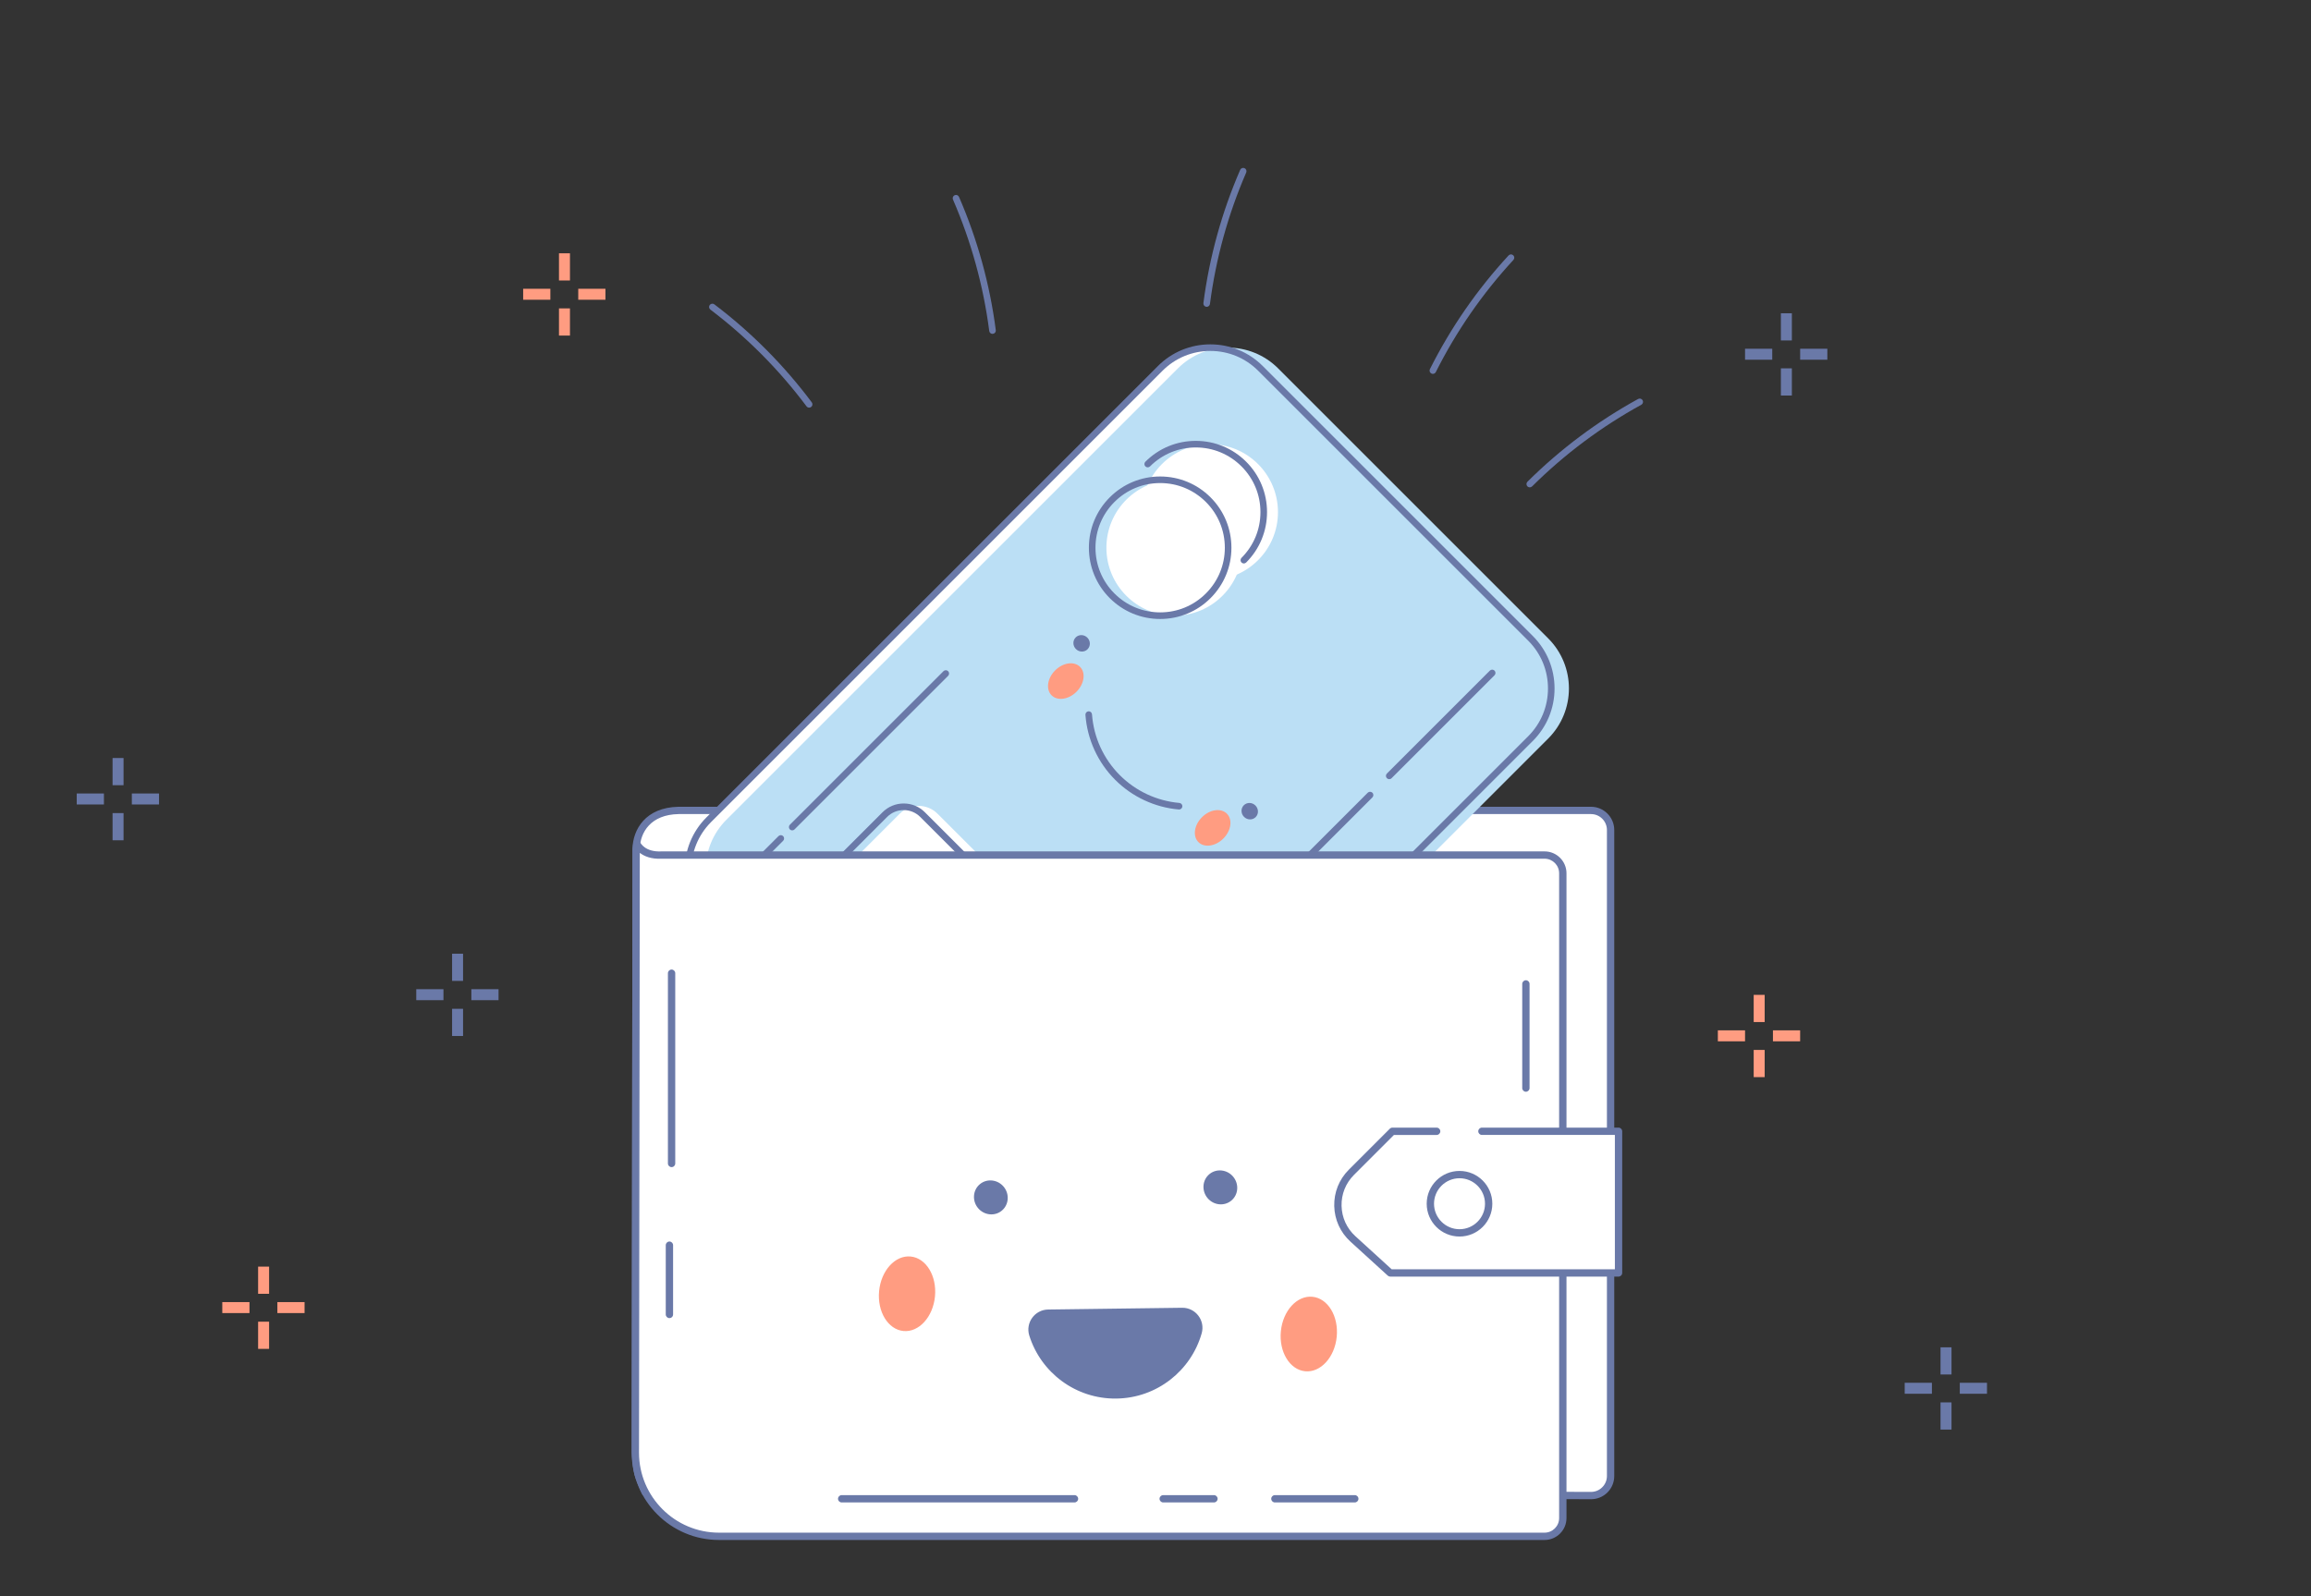 <?xml version="1.0" encoding="utf-8"?>
<!-- Generator: Adobe Illustrator 23.0.0, SVG Export Plug-In . SVG Version: 6.00 Build 0)  -->
<svg version="1.1" id="圖層_1" xmlns="http://www.w3.org/2000/svg" xmlns:xlink="http://www.w3.org/1999/xlink" x="0px" y="0px"
	 viewBox="0 0 1262.75 872.33" style="enable-background:new 0 0 1262.75 872.33;" xml:space="preserve">
<rect x="0" y="0" width="1262.75" height="872.33" fill="#333333" stroke="none"/>
<style type="text/css">
	.st0{fill:#FFFFFF;}
	.st1{fill:#6A79A8;}
	.st2{fill:#BBDFF5;}
	.st3{fill:#FF9C81;}
</style>
<g id="栝鍣_1_1_">
</g>
<g id="栝鍣_2">
</g>
<g>
	<path class="st0" d="M357.54,815.85l511.77,1.56c5.92,0.02,10.73-4.78,10.73-10.7V453.64c0-5.91-4.79-10.7-10.7-10.7H371.96h-1.18
		c-17.21,0.33-22.92,11.79-23.18,20.78v0.58l-0.43,329.68c0,0,0.4,8.85,1.92,13.11c1.51,4.27,3.57,8.61,3.57,8.61L357.54,815.85z"/>
	<g>
		<path class="st1" d="M869.34,819.41c-0.01,0-0.03,0-0.04,0l-511.77-1.56c-0.02,0-0.04,0-0.06,0l-4.89-0.15
			c-0.75-0.02-1.42-0.46-1.75-1.14c-0.09-0.18-2.11-4.48-3.64-8.79c-1.59-4.5-2.01-13.32-2.03-13.69l0.43-330.36
			c0.3-10.32,7.06-22.43,25.15-22.77h1.22h497.38c7,0,12.7,5.7,12.7,12.7v353.08c0,3.4-1.33,6.59-3.73,9
			C875.91,818.1,872.73,819.41,869.34,819.41z M357.57,813.85l511.74,1.56c0.01,0,0.02,0,0.03,0c2.32,0,4.5-0.9,6.14-2.54
			c1.65-1.64,2.56-3.83,2.56-6.16V453.64c0-4.8-3.9-8.7-8.7-8.7H370.78c-15.21,0.29-20.93,9.92-21.19,18.84v0.53l-0.43,329.67l0,0
			c0,0,0.41,8.51,1.8,12.44c1.01,2.85,2.29,5.77,2.98,7.31L357.57,813.85z"/>
	</g>
</g>
<path class="st0" d="M836.27,403.69L589.6,650.36c-15.14,15.14-39.68,15.14-54.81,0L387.27,502.84c-15.14-15.14-15.14-39.68,0-54.81
	l246.67-246.67c15.14-15.14,39.68-15.14,54.81,0l147.52,147.52C851.41,364.01,851.41,388.56,836.27,403.69z"/>
<path class="st2" d="M845.92,403.69L599.25,650.36c-15.14,15.14-39.68,15.14-54.81,0L396.92,502.84
	c-15.14-15.14-15.14-39.68,0-54.81l246.67-246.67c15.14-15.14,39.68-15.14,54.81,0l147.52,147.52
	C861.06,364.01,861.06,388.56,845.92,403.69z"/>
<g>
	<path class="st1" d="M562.2,663.52c-10.84,0-21.02-4.22-28.68-11.88L385.99,504.12c-15.81-15.81-15.81-41.54,0-57.36l246.67-246.67
		c7.66-7.66,17.85-11.88,28.68-11.88s21.01,4.22,28.68,11.88l147.52,147.52c7.66,7.66,11.88,17.85,11.88,28.68
		s-4.22,21.02-11.88,28.68L590.88,651.64C583.21,659.3,573.03,663.52,562.2,663.52z M661.35,191.81c-9.87,0-19.15,3.84-26.14,10.83
		L388.54,449.3c-14.41,14.41-14.41,37.85,0,52.27l147.52,147.52c6.98,6.98,16.26,10.83,26.14,10.83c9.87,0,19.15-3.84,26.14-10.83
		L835,402.42c6.98-6.98,10.83-16.26,10.83-26.14c0-9.87-3.84-19.15-10.83-26.14L687.47,202.63
		C680.5,195.65,671.22,191.81,661.35,191.81z"/>
</g>
<g>
	<path class="st1" d="M432.86,453.85c-0.46,0-0.92-0.18-1.27-0.53c-0.7-0.7-0.7-1.85,0-2.55l83.93-83.93c0.7-0.7,1.84-0.7,2.55,0
		c0.7,0.7,0.7,1.85,0,2.55l-83.93,83.93C433.79,453.67,433.33,453.85,432.86,453.85z"/>
</g>
<g>
	<path class="st1" d="M410.38,476.33c-0.46,0-0.92-0.18-1.27-0.53c-0.7-0.7-0.7-1.84,0-2.55l16.26-16.26c0.7-0.7,1.85-0.7,2.55,0
		c0.7,0.7,0.7,1.85,0,2.55l-16.26,16.26C411.31,476.15,410.84,476.33,410.38,476.33z"/>
</g>
<g>
	<circle class="st0" cx="661.15" cy="279.91" r="37.14"/>
	<circle class="st0" cx="641.69" cy="299.37" r="37.14"/>
</g>
<g>
	<path class="st1" d="M679.64,307.97c-0.46,0-0.92-0.18-1.27-0.53c-0.7-0.7-0.7-1.84,0-2.55c6.68-6.68,10.35-15.55,10.35-24.99
		c0-9.44-3.67-18.32-10.35-24.99s-15.55-10.35-24.99-10.35s-18.31,3.68-24.99,10.35c-0.7,0.7-1.85,0.7-2.55,0s-0.7-1.85,0-2.55
		c7.35-7.35,17.14-11.4,27.54-11.4s20.18,4.05,27.54,11.4c7.35,7.35,11.4,17.14,11.4,27.54s-4.05,20.18-11.4,27.54
		C680.55,307.8,680.09,307.97,679.64,307.97z"/>
</g>
<g>
	<path class="st1" d="M633.92,338.31c-10.4,0-20.18-4.05-27.54-11.4c-7.35-7.35-11.4-17.14-11.4-27.54s4.05-20.18,11.4-27.54
		c7.35-7.35,17.14-11.4,27.54-11.4c10.4,0,20.18,4.05,27.54,11.4l0,0l0,0c7.35,7.35,11.4,17.14,11.4,27.54s-4.05,20.18-11.4,27.54
		C654.09,334.26,644.31,338.31,633.92,338.31z M633.92,264.02c-9.44,0-18.31,3.67-24.99,10.35c-6.68,6.68-10.35,15.55-10.35,24.99
		c0,9.44,3.68,18.32,10.35,24.99c6.67,6.68,15.55,10.35,24.99,10.35c9.44,0,18.32-3.67,24.99-10.35
		c6.68-6.68,10.35-15.55,10.35-24.99c0-9.44-3.67-18.32-10.35-24.99l0,0C652.23,267.7,643.36,264.02,633.92,264.02z"/>
</g>
<path class="st0" d="M537.88,491l-40.87,40.87c-5.7,5.7-14.94,5.7-20.64,0l-25.62-25.62c-5.7-5.7-5.7-14.94,0-20.64l40.87-40.87
	c5.7-5.7,14.94-5.7,20.64,0l25.62,25.62C543.58,476.06,543.58,485.31,537.88,491z"/>
<g>
	<path class="st1" d="M478.54,538.44c-4.38,0-8.5-1.7-11.59-4.81l-25.62-25.62c-6.39-6.39-6.39-16.79,0-23.18l40.87-40.87
		c3.1-3.1,7.22-4.81,11.59-4.81c4.38,0,8.5,1.7,11.59,4.81L531,469.58c6.39,6.39,6.39,16.79,0,23.18l-40.87,40.87
		C487.04,536.74,482.92,538.44,478.54,538.44z M493.79,442.76c-3.42,0-6.63,1.33-9.05,3.74l-40.87,40.87
		c-4.99,4.99-4.99,13.1,0,18.1l25.62,25.62c2.42,2.42,5.63,3.74,9.05,3.74c3.42,0,6.63-1.33,9.04-3.74l40.87-40.87
		c2.42-2.42,3.74-5.63,3.74-9.04c0-3.42-1.33-6.63-3.74-9.04l-25.62-25.62C500.42,444.1,497.21,442.76,493.79,442.76z"/>
</g>
<g>
	
		<ellipse id="XMLID_245_" transform="matrix(0.707 -0.707 0.707 0.707 -75.487 520.955)" class="st1" cx="591.11" cy="351.6" rx="4.41" ry="4.58"/>
	<path id="XMLID_244_" class="st1" d="M679.76,446.47c-1.79-1.79-1.84-4.63-0.13-6.35c1.72-1.72,4.57-1.66,6.35,0.13
		c1.79,1.79,1.84,4.64,0.13,6.35C684.4,448.32,681.55,448.26,679.76,446.47z"/>
	<g>
		
			<ellipse id="XMLID_237_" transform="matrix(0.707 -0.707 0.707 0.707 -92.603 520.888)" class="st3" cx="582.47" cy="372.23" rx="11" ry="8.25"/>
		
			<ellipse id="XMLID_236_" transform="matrix(0.707 -0.707 0.707 0.707 -125.838 601.135)" class="st3" cx="662.72" cy="452.47" rx="11" ry="8.25"/>
	</g>
	<g>
		<path class="st1" d="M644.26,442.44c-0.05,0-0.11,0-0.15-0.01c-13.1-1.13-25.44-6.88-34.76-16.2
			c-9.51-9.51-15.28-22.13-16.26-35.53c-0.07-0.99,0.67-1.85,1.66-1.93c0.98-0.08,1.85,0.67,1.93,1.67
			c0.91,12.54,6.31,24.34,15.21,33.25c8.71,8.71,20.27,14.09,32.52,15.16c0.99,0.09,1.73,0.95,1.64,1.95
			C645.97,441.74,645.18,442.44,644.26,442.44z"/>
	</g>
</g>
<g>
	<g>
		<path class="st1" d="M559.5,625.46c-0.46,0-0.92-0.18-1.27-0.53c-0.7-0.7-0.7-1.84,0-2.55l56.26-56.26c0.7-0.7,1.84-0.7,2.55,0
			s0.7,1.85,0,2.55l-56.26,56.26C560.42,625.28,559.96,625.46,559.5,625.46z"/>
	</g>
	<g>
		<path class="st1" d="M759.08,425.87c-0.46,0-0.92-0.18-1.27-0.53c-0.7-0.7-0.7-1.84,0-2.55l56.26-56.26c0.7-0.7,1.84-0.7,2.55,0
			c0.7,0.7,0.7,1.84,0,2.55l-56.26,56.26C760.01,425.7,759.55,425.87,759.08,425.87z"/>
	</g>
	<g>
		<path class="st1" d="M692.35,492.61c-0.46,0-0.92-0.18-1.27-0.53c-0.7-0.7-0.7-1.85,0-2.55l56.26-56.26c0.7-0.7,1.84-0.7,2.55,0
			s0.7,1.84,0,2.55l-56.26,56.26C693.27,492.43,692.81,492.61,692.35,492.61z"/>
	</g>
	<g>
		<path class="st1" d="M625.89,559.07c-0.46,0-0.92-0.18-1.27-0.53c-0.7-0.7-0.7-1.85,0-2.55l56.26-56.26c0.7-0.7,1.84-0.7,2.55,0
			s0.7,1.85,0,2.55l-56.26,56.26C626.81,558.89,626.35,559.07,625.89,559.07z"/>
	</g>
</g>
<g>
	<path id="XMLID_88_" class="st0" d="M347.16,793.98l0.43-329.68l0.45-2.98c0,0,2.88,6.59,13.53,6.02h482.4
		c5.5,0,9.96,4.46,9.96,9.96v352.44c0,5.5-4.46,9.96-9.96,9.96H392.88C367.63,839.69,347.16,819.22,347.16,793.98z"/>
	<g id="XMLID_87_">
		<path class="st1" d="M843.97,841.69H392.88c-26.31,0-47.71-21.4-47.71-47.71l0,0l0.43-329.68c0-0.1,0.01-0.2,0.02-0.29l0.45-2.98
			c0.13-0.88,0.83-1.57,1.72-1.69c0.89-0.11,1.74,0.37,2.1,1.18c0.09,0.2,2.58,5.3,11.58,4.82c0.04,0,0.07,0,0.11,0h482.4
			c6.59,0,11.96,5.36,11.96,11.96v352.44C855.93,836.33,850.56,841.69,843.97,841.69z M349.16,793.98
			c0,24.1,19.61,43.71,43.71,43.71h451.09c4.39,0,7.96-3.57,7.96-7.96V477.29c0-4.39-3.57-7.96-7.96-7.96H361.62
			c-5.87,0.3-9.67-1.38-12.03-3.2L349.16,793.98L349.16,793.98z"/>
	</g>
</g>
<g>
	<path id="XMLID_86_" class="st0" d="M884.39,618.32H760.84l-22.42,22.42c-10.15,10.15-9.77,26.72,0.84,36.4l20.41,18.6H884.4
		v-77.42H884.39z"/>
	<g id="XMLID_85_">
		<path class="st1" d="M884.39,697.74L884.39,697.74H759.66c-0.5,0-0.98-0.19-1.35-0.52l-20.41-18.6
			c-5.54-5.05-8.68-11.96-8.86-19.45c-0.17-7.49,2.65-14.54,7.95-19.84l22.42-22.42c0.38-0.38,0.88-0.59,1.41-0.59H785
			c1.1,0,2,0.9,2,2s-0.9,2-2,2h-23.35l-21.83,21.83c-4.52,4.52-6.93,10.53-6.78,16.92c0.15,6.39,2.83,12.28,7.55,16.59l19.83,18.08
			h121.96v-73.43h-72.65c-1.1,0-2-0.9-2-2s0.9-2,2-2h74.65c1.1,0,2,0.9,2,2v77.43c0,0.53-0.21,1.04-0.59,1.41
			S884.92,697.74,884.39,697.74z"/>
	</g>
	<g id="XMLID_84_">
		<path class="st1" d="M797.49,675.84c-9.89,0-17.93-8.04-17.93-17.93s8.04-17.93,17.93-17.93s17.93,8.04,17.93,17.93
			C815.42,667.8,807.38,675.84,797.49,675.84z M797.49,643.98c-7.68,0-13.93,6.25-13.93,13.93s6.25,13.93,13.93,13.93
			s13.93-6.25,13.93-13.93S805.17,643.98,797.49,643.98z"/>
	</g>
</g>
<g>
	<path id="XMLID_83_" class="st1" d="M540.79,663.69c-2.4-0.23-4.74-1.4-6.42-3.44l0,0c-3.29-4-2.81-9.85,1.07-13.05
		c1.89-1.56,4.3-2.26,6.77-1.97c2.44,0.29,4.66,1.5,6.24,3.42c3.29,4,2.81,9.85-1.07,13.05
		C545.48,663.28,543.1,663.92,540.79,663.69z"/>
	<path id="XMLID_82_" class="st1" d="M666.19,658.21c-2.4-0.23-4.74-1.4-6.42-3.44l0,0c-3.29-4-2.81-9.85,1.07-13.05
		s9.72-2.54,13.01,1.45c1.58,1.92,2.35,4.33,2.16,6.78c-0.19,2.49-1.34,4.71-3.23,6.27C670.88,657.79,668.5,658.43,666.19,658.21z"
		/>
	<path id="XMLID_81_" class="st1" d="M572.72,715.73c-7.32,0.1-12.49,7.23-10.31,14.22c6.32,20.2,25.32,34.74,47.57,34.45
		c22.24-0.29,40.84-15.32,46.63-35.66c2.01-7.06-3.36-14.07-10.7-13.97L572.72,715.73z"/>
	<g>
		
			<ellipse id="XMLID_80_" transform="matrix(0.096 -0.995 0.995 0.096 -255.688 1132.799)" class="st3" cx="496.06" cy="707.22" rx="20.46" ry="15.34"/>
		
			<ellipse id="XMLID_79_" transform="matrix(0.097 -0.995 0.995 0.097 -79.097 1369.897)" class="st3" cx="715.02" cy="728.52" rx="20.46" ry="15.34"/>
	</g>
</g>
<g>
	<g>
		<path class="st1" d="M833.76,596.7c-1.1,0-2-0.9-2-2v-56.94c0-1.1,0.9-2,2-2s2,0.9,2,2v56.94
			C835.76,595.8,834.86,596.7,833.76,596.7z"/>
	</g>
	<g>
		<path class="st1" d="M663.32,821.17h-27.74c-1.1,0-2-0.9-2-2s0.9-2,2-2h27.74c1.1,0,2,0.9,2,2S664.42,821.17,663.32,821.17z"/>
	</g>
	<g>
		<path class="st1" d="M740.27,821.17h-43.66c-1.1,0-2-0.9-2-2s0.9-2,2-2h43.66c1.1,0,2,0.9,2,2S741.37,821.17,740.27,821.17z"/>
	</g>
	<g>
		<path class="st1" d="M587.12,821.17H459.9c-1.1,0-2-0.9-2-2s0.9-2,2-2h127.22c1.1,0,2,0.9,2,2S588.22,821.17,587.12,821.17z"/>
	</g>
	<g>
		<path class="st1" d="M366.96,637.9c-1.1,0-2-0.9-2-2V531.91c0-1.1,0.9-2,2-2s2,0.9,2,2V635.9
			C368.96,637,368.07,637.9,366.96,637.9z"/>
	</g>
	<g>
		<path class="st1" d="M365.78,720.42c-1.1,0-2-0.9-2-2v-37.86c0-1.1,0.9-2,2-2s2,0.9,2,2v37.86
			C367.78,719.53,366.89,720.42,365.78,720.42z"/>
	</g>
</g>
<g>
	<g>
		<path class="st1" d="M442.13,222.8c-0.55,0-1.09-0.25-1.44-0.72c-14.95-19.99-32.63-37.78-52.53-52.87
			c-0.79-0.6-0.95-1.73-0.35-2.52c0.6-0.79,1.73-0.95,2.52-0.35c20.18,15.29,38.09,33.32,53.24,53.58c0.59,0.79,0.43,1.93-0.36,2.52
			C442.89,222.68,442.51,222.8,442.13,222.8z"/>
	</g>
	<g>
		<path class="st1" d="M542.31,182.48c-0.89,0-1.66-0.66-1.78-1.57c-3.21-24.76-9.88-48.93-19.82-71.85
			c-0.4-0.91,0.03-1.97,0.94-2.37c0.91-0.4,1.97,0.03,2.37,0.94c10.07,23.23,16.83,47.72,20.09,72.81c0.13,0.99-0.57,1.89-1.56,2.02
			C542.47,182.48,542.39,182.48,542.31,182.48z"/>
	</g>
	<g>
		<path class="st1" d="M659.34,167.7c-0.08,0-0.15-0.01-0.23-0.02c-0.99-0.13-1.68-1.04-1.56-2.02
			c3.26-25.09,10.02-49.59,20.09-72.81c0.4-0.91,1.46-1.33,2.37-0.94c0.91,0.4,1.33,1.46,0.94,2.37
			c-9.94,22.91-16.6,47.09-19.82,71.85C661.01,167.03,660.23,167.7,659.34,167.7z"/>
	</g>
	<g>
		<path class="st1" d="M782.92,204.34c-0.27,0-0.55-0.06-0.8-0.19c-0.89-0.45-1.25-1.53-0.8-2.41
			c11.35-22.62,25.8-43.51,42.97-62.12c0.67-0.73,1.81-0.77,2.55-0.1c0.73,0.68,0.77,1.81,0.1,2.55
			c-16.94,18.36-31.2,38.98-42.4,61.29C784.22,203.97,783.59,204.34,782.92,204.34z"/>
	</g>
	<g>
		<path class="st1" d="M835.88,266.37c-0.46,0-0.93-0.18-1.28-0.53c-0.7-0.7-0.69-1.85,0.01-2.55
			c17.95-17.83,38.3-33.05,60.49-45.23c0.87-0.48,1.96-0.16,2.45,0.71c0.48,0.87,0.16,1.96-0.71,2.45
			c-21.9,12.02-41.98,27.04-59.69,44.63C836.79,266.19,836.33,266.37,835.88,266.37z"/>
	</g>
</g>
<g id="栝鍣_5">
	<g id="XMLID_226_">
		<g id="XMLID_234_">
			<rect id="XMLID_235_" x="973.09" y="171.22" class="st1" width="6" height="14.86"/>
		</g>
		<g id="XMLID_232_">
			<rect id="XMLID_233_" x="973.09" y="201.32" class="st1" width="6" height="14.86"/>
		</g>
		<g id="XMLID_230_">
			<rect id="XMLID_231_" x="953.51" y="190.61" class="st1" width="14.86" height="6"/>
		</g>
		<g id="XMLID_227_">
			<rect id="XMLID_229_" x="983.62" y="190.61" class="st1" width="14.86" height="6"/>
		</g>
	</g>
	<g id="XMLID_217_">
		<g id="XMLID_224_">
			<rect id="XMLID_225_" x="61.51" y="414.3" class="st1" width="6" height="14.86"/>
		</g>
		<g id="XMLID_222_">
			<rect id="XMLID_223_" x="61.51" y="444.4" class="st1" width="6" height="14.86"/>
		</g>
		<g id="XMLID_220_">
			<rect id="XMLID_221_" x="41.93" y="433.69" class="st1" width="14.86" height="6"/>
		</g>
		<g id="XMLID_218_">
			<rect id="XMLID_219_" x="72.04" y="433.69" class="st1" width="14.86" height="6"/>
		</g>
	</g>
	<g id="XMLID_164_">
		<g id="XMLID_215_">
			<rect id="XMLID_216_" x="958.23" y="543.75" class="st3" width="6" height="14.86"/>
		</g>
		<g id="XMLID_213_">
			<rect id="XMLID_214_" x="958.23" y="573.85" class="st3" width="6" height="14.86"/>
		</g>
		<g id="XMLID_211_">
			<rect id="XMLID_212_" x="938.65" y="563.14" class="st3" width="14.86" height="6"/>
		</g>
		<g id="XMLID_175_">
			<rect id="XMLID_177_" x="968.75" y="563.14" class="st3" width="14.86" height="6"/>
		</g>
	</g>
	<g id="XMLID_144_">
		<g id="XMLID_160_">
			<rect id="XMLID_161_" x="141.04" y="692.28" class="st3" width="6" height="14.86"/>
		</g>
		<g id="XMLID_156_">
			<rect id="XMLID_158_" x="141.04" y="722.38" class="st3" width="6" height="14.86"/>
		</g>
		<g id="XMLID_154_">
			<rect id="XMLID_155_" x="121.46" y="711.67" class="st3" width="14.86" height="6"/>
		</g>
		<g id="XMLID_145_">
			<rect id="XMLID_146_" x="151.56" y="711.67" class="st3" width="14.86" height="6"/>
		</g>
	</g>
	<g id="XMLID_135_">
		<g id="XMLID_142_">
			<rect id="XMLID_143_" x="305.43" y="138.44" class="st3" width="6" height="14.86"/>
		</g>
		<g id="XMLID_140_">
			<rect id="XMLID_141_" x="305.43" y="168.55" class="st3" width="6" height="14.86"/>
		</g>
		<g id="XMLID_138_">
			<rect id="XMLID_139_" x="285.86" y="157.83" class="st3" width="14.86" height="6"/>
		</g>
		<g id="XMLID_136_">
			<rect id="XMLID_137_" x="315.96" y="157.83" class="st3" width="14.86" height="6"/>
		</g>
	</g>
	<g id="XMLID_43_">
		<g id="XMLID_66_">
			<rect id="XMLID_97_" x="247.02" y="521.26" class="st1" width="6" height="14.86"/>
		</g>
		<g id="XMLID_64_">
			<rect id="XMLID_65_" x="247.02" y="551.37" class="st1" width="6" height="14.86"/>
		</g>
		<g id="XMLID_59_">
			<rect id="XMLID_62_" x="227.45" y="540.65" class="st1" width="14.86" height="6"/>
		</g>
		<g id="XMLID_44_">
			<rect id="XMLID_54_" x="257.55" y="540.65" class="st1" width="14.86" height="6"/>
		</g>
	</g>
	<g id="XMLID_1_">
		<g id="XMLID_41_">
			<rect id="XMLID_42_" x="1060.32" y="736.38" class="st1" width="6" height="14.86"/>
		</g>
		<g id="XMLID_6_">
			<rect id="XMLID_39_" x="1060.32" y="766.49" class="st1" width="6" height="14.86"/>
		</g>
		<g id="XMLID_47_">
			<rect id="XMLID_48_" x="1040.75" y="755.77" class="st1" width="14.86" height="6"/>
		</g>
		<g id="XMLID_45_">
			<rect id="XMLID_46_" x="1070.85" y="755.77" class="st1" width="14.86" height="6"/>
		</g>
	</g>
</g>
</svg>
